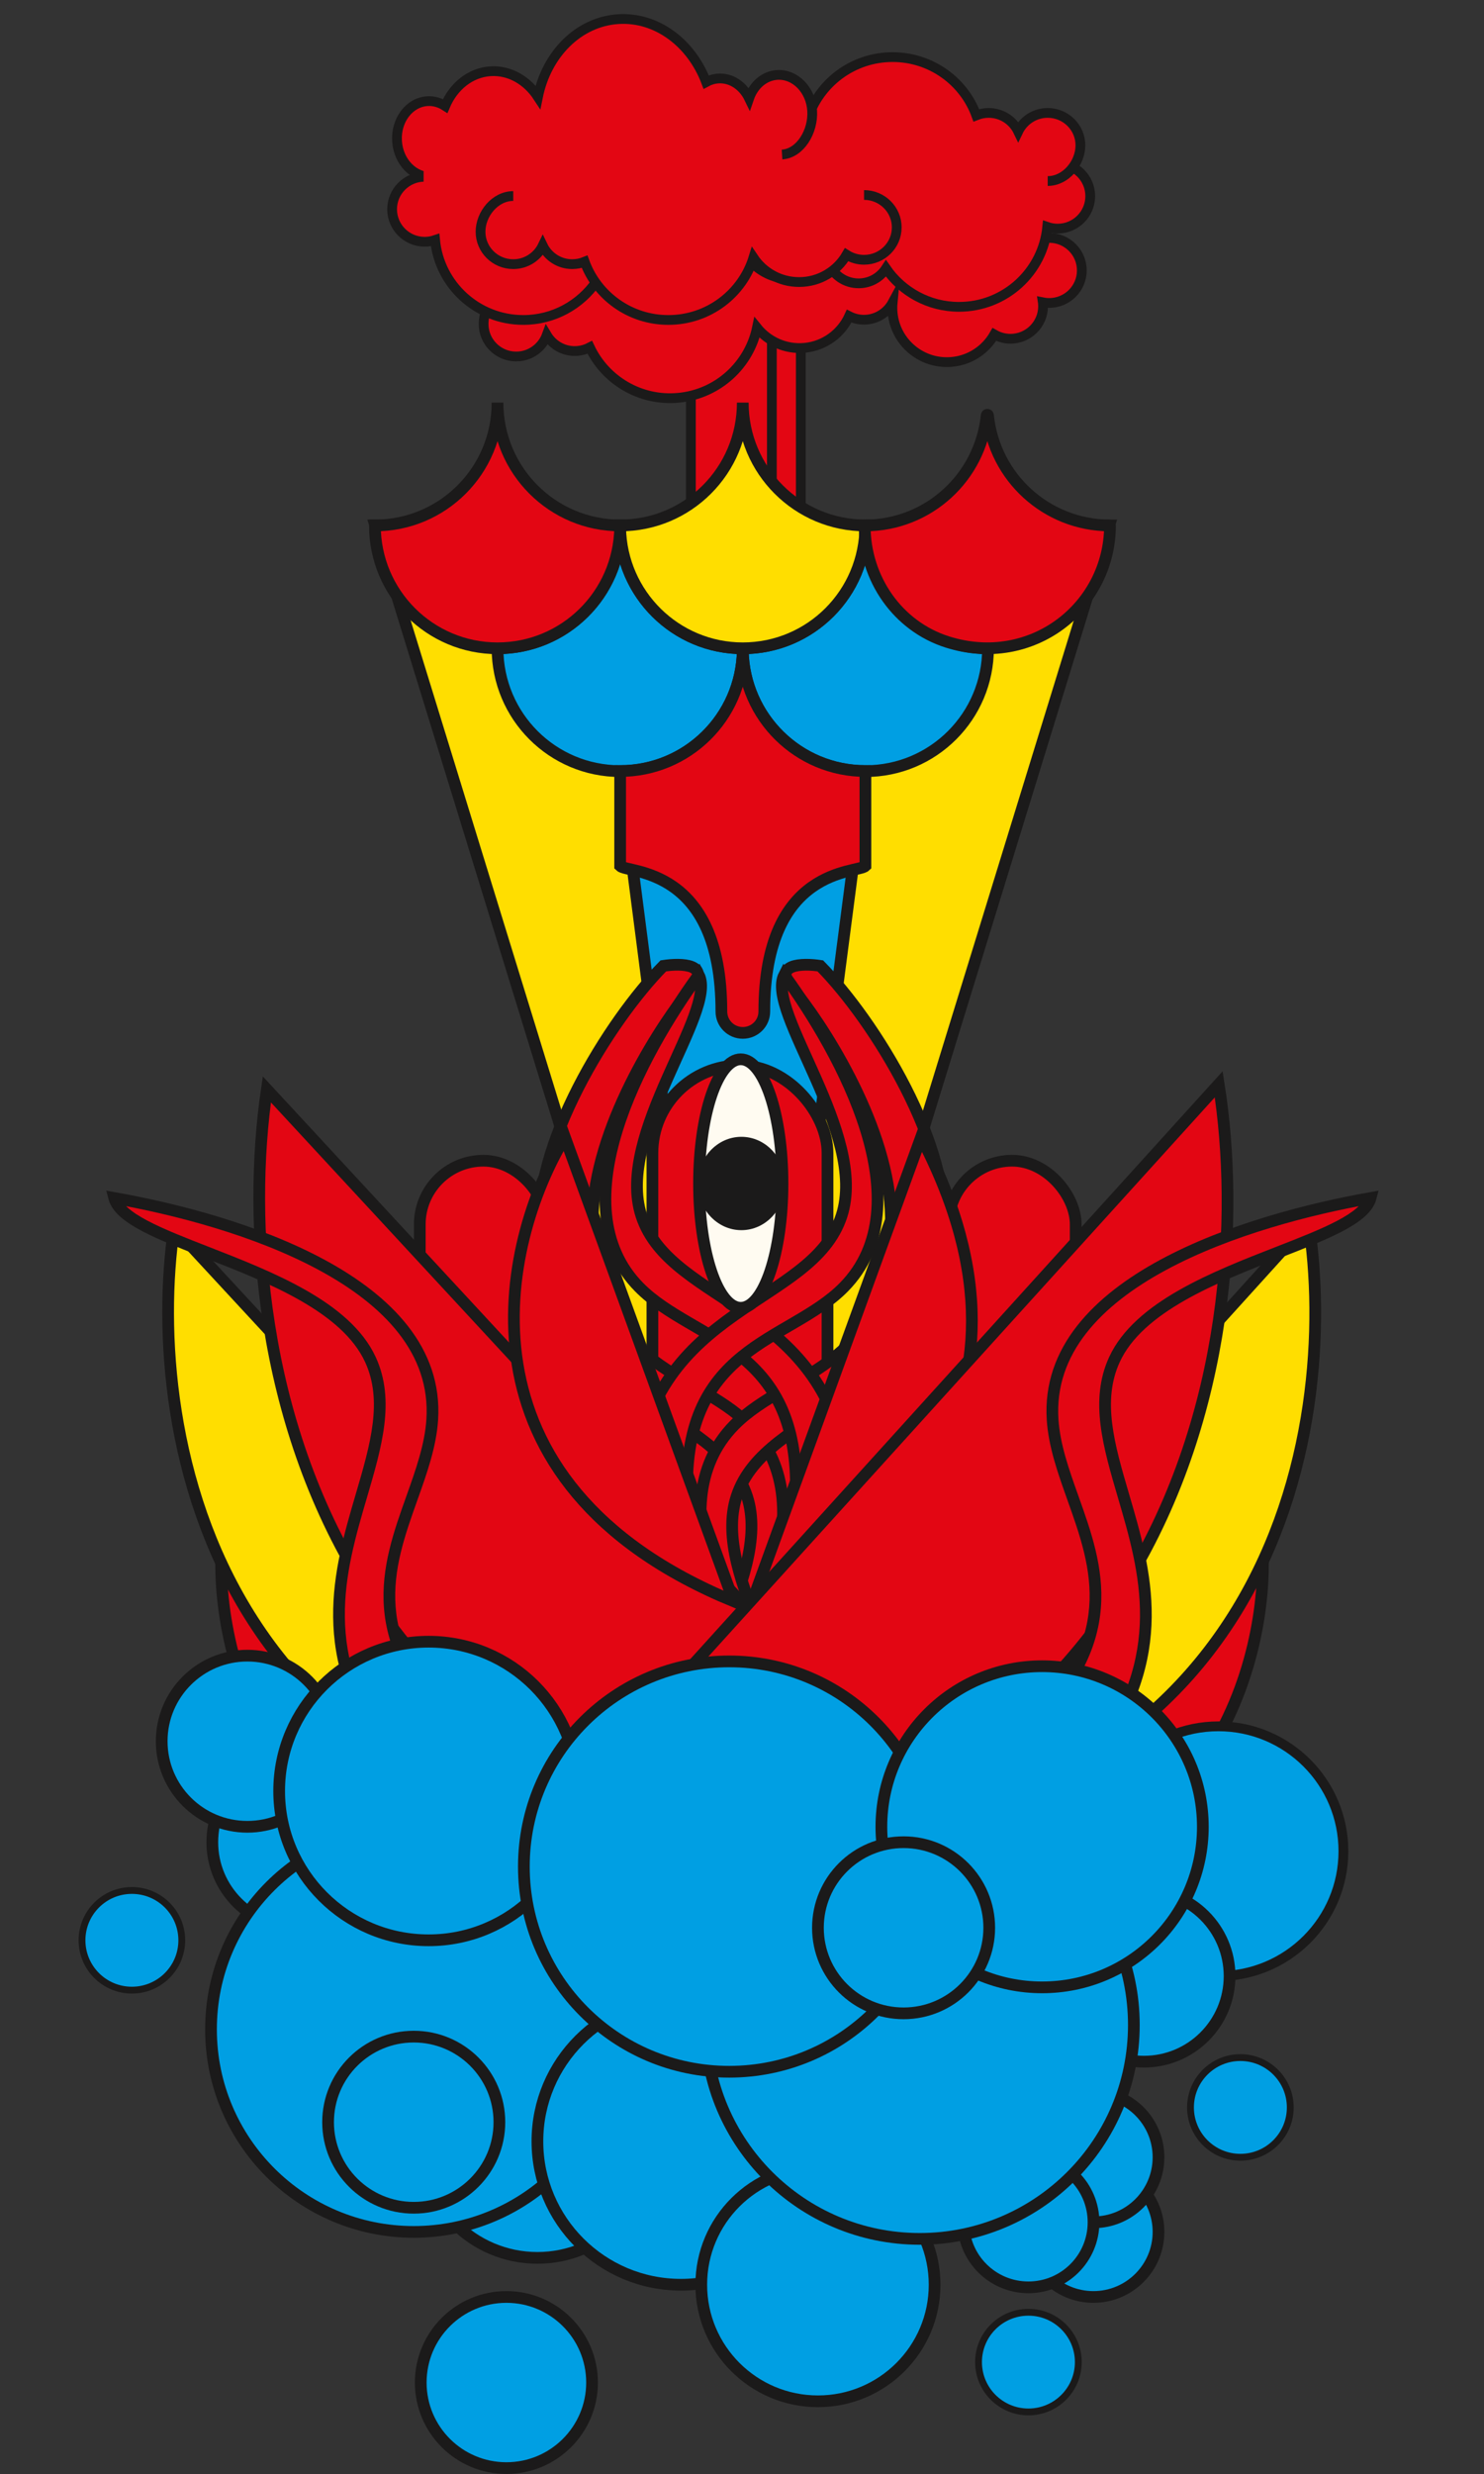 <svg width="380" height="633" viewBox="0 0 380 633" fill="none" xmlns="http://www.w3.org/2000/svg">
<rect x="0" y="0" width="380" height="633" fill="#333333" stroke="none"/>
<rect x="205.056" y="264.305" width="28.14" height="215.31" transform="rotate(180 205.056 264.305)" fill="#E30613" stroke="#1B1A1A" stroke-width="2.5"/>
<path d="M197.648 219.261L197.648 148.989" stroke="#1B1A1A" stroke-width="2.5"/>
<path d="M197.648 141.664L197.648 71.391" stroke="#1B1A1A" stroke-width="2.5"/>
<path d="M182.993 252.899L182.993 182.627" stroke="#1B1A1A" stroke-width="2.5"/>
<path d="M131.329 73.747C126.741 74.174 123.444 79.081 123.869 83.656C124.294 88.231 128.361 91.595 132.949 91.169C136.265 90.86 138.935 88.655 140.007 85.735C141.598 88.411 144.634 90.082 147.945 89.774C149.059 89.671 150.097 89.351 151.033 88.865C154.99 97.253 163.906 102.682 173.696 101.771C183.874 100.825 191.859 93.318 193.839 83.832C196.672 87.355 201.17 89.439 206.023 88.988C211.186 88.507 215.427 85.276 217.438 80.883C218.798 81.576 220.362 81.911 221.996 81.759C224.885 81.491 227.296 79.781 228.574 77.409C228.494 78.262 228.485 79.139 228.567 80.024C229.279 87.675 236.078 93.301 243.751 92.587C248.48 92.148 252.439 89.402 254.613 85.568C256.05 86.387 257.745 86.796 259.52 86.631C264.108 86.205 267.484 82.148 267.059 77.573C267.052 77.497 267.036 77.421 267.025 77.345C267.801 77.5 268.615 77.549 269.443 77.472C274.031 77.045 277.407 72.988 276.982 68.414C276.556 63.839 272.49 60.475 267.902 60.901" fill="#E30613"/>
<path d="M131.329 73.747C126.741 74.174 123.444 79.081 123.869 83.656C124.294 88.231 128.361 91.595 132.949 91.169C136.265 90.86 138.935 88.655 140.007 85.735C141.598 88.411 144.634 90.082 147.945 89.774C149.059 89.671 150.097 89.351 151.033 88.865C154.99 97.253 163.906 102.682 173.696 101.771C183.874 100.825 191.859 93.318 193.839 83.832C196.672 87.355 201.17 89.439 206.023 88.988C211.186 88.507 215.427 85.276 217.438 80.883C218.798 81.576 220.362 81.911 221.996 81.759C224.885 81.491 227.296 79.781 228.574 77.409C228.494 78.262 228.485 79.139 228.567 80.024C229.279 87.675 236.078 93.301 243.751 92.587C248.48 92.148 252.439 89.402 254.613 85.568C256.05 86.387 257.745 86.796 259.52 86.631C264.108 86.205 267.484 82.148 267.059 77.573C267.052 77.497 267.036 77.421 267.025 77.345C267.801 77.5 268.615 77.549 269.443 77.472C274.031 77.045 277.407 72.988 276.982 68.414C276.556 63.839 272.49 60.475 267.902 60.901" stroke="#1B1A1A" stroke-width="2.5" stroke-miterlimit="10"/>
<path d="M108.742 45.221C104.139 45.221 100.405 48.944 100.405 53.535C100.405 58.124 104.139 61.848 108.742 61.848C109.676 61.848 110.571 61.69 111.41 61.404C112.511 72.881 122.201 81.856 133.998 81.856C141.762 81.856 148.609 77.966 152.703 72.04C154.188 74.328 156.766 75.848 159.704 75.848C163.134 75.848 166.076 73.782 167.356 70.831C169.865 73.252 173.282 74.747 177.051 74.747C184.75 74.747 190.993 68.521 190.993 60.844C190.993 53.167 184.75 46.942 177.051 46.942" fill="#E30613"/>
<path d="M108.742 45.221C104.139 45.221 100.405 48.944 100.405 53.535C100.405 58.124 104.139 61.848 108.742 61.848C109.676 61.848 110.571 61.69 111.41 61.404C112.511 72.881 122.201 81.856 133.998 81.856C141.762 81.856 148.609 77.966 152.703 72.04C154.188 74.328 156.766 75.848 159.704 75.848C163.134 75.848 166.076 73.782 167.356 70.831C169.865 73.252 173.282 74.747 177.051 74.747C184.75 74.747 190.993 68.521 190.993 60.844C190.993 53.167 184.75 46.942 177.051 46.942" stroke="#1B1A1A" stroke-width="2.5" stroke-miterlimit="10"/>
<path d="M270.833 41.862C275.437 41.862 279.171 45.585 279.171 50.175C279.171 54.765 275.437 58.489 270.833 58.489C269.9 58.489 269.005 58.331 268.166 58.045C267.065 69.522 257.375 78.497 245.577 78.497C237.814 78.497 230.967 74.607 226.873 68.681C225.387 70.969 222.81 72.489 219.872 72.489C216.442 72.489 213.5 70.423 212.22 67.472C209.711 69.893 206.294 71.388 202.525 71.388C194.826 71.388 188.583 65.162 188.583 57.485C188.583 49.808 194.826 43.583 202.525 43.583" fill="#E30613"/>
<path d="M270.833 41.862C275.437 41.862 279.171 45.585 279.171 50.175C279.171 54.765 275.437 58.489 270.833 58.489C269.9 58.489 269.005 58.331 268.166 58.045C267.065 69.522 257.375 78.497 245.577 78.497C237.814 78.497 230.967 74.607 226.873 68.681C225.387 70.969 222.81 72.489 219.872 72.489C216.442 72.489 213.5 70.423 212.22 67.472C209.711 69.893 206.294 71.388 202.525 71.388C194.826 71.388 188.583 65.162 188.583 57.485C188.583 49.808 194.826 43.583 202.525 43.583" stroke="#1B1A1A" stroke-width="2.5" stroke-miterlimit="10"/>
<path d="M131.423 50.152C126.8 50.152 123.05 54.716 123.05 59.292C123.05 63.869 126.8 67.581 131.423 67.581C134.764 67.581 137.637 65.64 138.978 62.843C140.32 65.644 143.197 67.581 146.534 67.581C147.656 67.581 148.723 67.36 149.703 66.964C152.873 75.649 161.275 81.856 171.14 81.856C181.396 81.856 190.07 75.147 192.93 65.921C195.437 69.676 199.733 72.158 204.622 72.158C209.826 72.158 214.362 69.344 216.779 65.172C218.073 65.985 219.604 66.462 221.251 66.462C225.874 66.462 229.624 62.749 229.624 58.173C229.624 53.596 225.874 49.884 221.251 49.884" fill="#E30613"/>
<path d="M131.423 50.152C126.8 50.152 123.05 54.716 123.05 59.292C123.05 63.869 126.8 67.581 131.423 67.581C134.764 67.581 137.637 65.64 138.978 62.843C140.32 65.644 143.197 67.581 146.534 67.581C147.656 67.581 148.723 67.36 149.703 66.964C152.873 75.649 161.275 81.856 171.14 81.856C181.396 81.856 190.07 75.147 192.93 65.921C195.437 69.676 199.733 72.158 204.622 72.158C209.826 72.158 214.362 69.344 216.779 65.172C218.073 65.985 219.604 66.462 221.251 66.462C225.874 66.462 229.624 62.749 229.624 58.173C229.624 53.596 225.874 49.884 221.251 49.884" stroke="#1B1A1A" stroke-width="2.5" stroke-miterlimit="10"/>
<path d="M268.279 46.317C272.902 46.317 276.652 41.753 276.652 37.176C276.652 32.6 272.902 28.887 268.279 28.887C264.938 28.887 262.065 30.829 260.724 33.626C259.382 30.825 256.505 28.887 253.168 28.887C252.046 28.887 250.979 29.109 249.999 29.505C246.829 20.82 238.427 14.613 228.562 14.613C218.306 14.613 209.632 21.322 206.772 30.548C204.265 26.793 199.969 24.311 195.08 24.311C189.876 24.311 185.34 27.125 182.923 31.297C181.628 30.484 180.098 30.007 178.451 30.007C173.828 30.007 170.078 33.719 170.078 38.296C170.078 42.873 173.828 46.585 178.451 46.585" fill="#E30613"/>
<path d="M268.279 46.317C272.902 46.317 276.652 41.753 276.652 37.176C276.652 32.6 272.902 28.887 268.279 28.887C264.938 28.887 262.065 30.829 260.724 33.626C259.382 30.825 256.505 28.887 253.168 28.887C252.046 28.887 250.979 29.109 249.999 29.505C246.829 20.82 238.427 14.613 228.562 14.613C218.306 14.613 209.632 21.322 206.772 30.548C204.265 26.793 199.969 24.311 195.08 24.311C189.876 24.311 185.34 27.125 182.923 31.297C181.628 30.484 180.098 30.007 178.451 30.007C173.828 30.007 170.078 33.719 170.078 38.296C170.078 42.873 173.828 46.585 178.451 46.585" stroke="#1B1A1A" stroke-width="2.5" stroke-miterlimit="10"/>
<path d="M200.253 39.53C204.868 39.252 208.29 33.697 207.968 28.352C207.646 23.007 203.642 18.897 199.027 19.174C195.692 19.375 192.961 21.815 191.819 25.162C190.283 21.971 187.275 19.882 183.944 20.083C182.823 20.15 181.774 20.473 180.823 20.994C177.049 11.041 168.225 4.297 158.378 4.89C148.141 5.507 139.954 13.864 137.749 24.81C134.982 20.575 130.519 17.935 125.639 18.229C120.445 18.541 116.114 22.101 113.995 27.119C112.646 26.247 111.084 25.782 109.44 25.881C104.826 26.159 101.344 30.72 101.665 36.065C101.987 41.409 105.991 45.52 110.606 45.242" fill="#E30613"/>
<path d="M200.253 39.53C204.868 39.252 208.29 33.697 207.968 28.352C207.646 23.007 203.642 18.897 199.027 19.174C195.692 19.375 192.961 21.815 191.819 25.162C190.283 21.971 187.275 19.882 183.944 20.083C182.823 20.15 181.774 20.473 180.823 20.994C177.049 11.041 168.225 4.297 158.378 4.89C148.141 5.507 139.954 13.864 137.749 24.81C134.982 20.575 130.519 17.935 125.639 18.229C120.445 18.541 116.114 22.101 113.995 27.119C112.646 26.247 111.084 25.782 109.44 25.881C104.826 26.159 101.344 30.72 101.665 36.065C101.987 41.409 105.991 45.52 110.606 45.242" stroke="#1B1A1A" stroke-width="2.5" stroke-miterlimit="10"/>
<rect x="199.171" y="48.013" width="90.697" height="14.276" transform="rotate(180 199.171 48.013)" fill="#E30613"/>
<ellipse cx="184.895" cy="50.113" rx="13.437" ry="7.978" transform="rotate(180 184.895 50.113)" fill="#E30613"/>
<path d="M190.063 439.372L284.022 134.427L96.103 134.427L190.063 439.372Z" fill="#FFDE00" stroke="#1B1A1A" stroke-width="3" stroke-miterlimit="10"/>
<path d="M190.062 439.372L221.598 197.28L158.799 197.28L190.062 439.372Z" fill="#009FE3" stroke="#1B1A1A" stroke-width="3" stroke-miterlimit="10"/>
<path d="M221.598 197.28C238.959 197.28 252.998 183.229 252.998 165.853C235.672 165.853 221.598 151.802 221.598 134.427C221.598 151.802 207.559 165.853 190.198 165.853C190.198 166.059 190.198 166.23 190.198 166.436C190.506 183.537 204.477 197.28 221.598 197.28Z" fill="#009FE3" stroke="#1B1A1A" stroke-width="3" stroke-miterlimit="10"/>
<path d="M158.799 197.28C175.954 197.28 189.891 183.537 190.199 166.436C190.199 166.23 190.199 166.059 190.199 165.853C172.873 165.853 158.799 151.802 158.799 134.427C158.799 151.802 144.76 165.853 127.399 165.853C127.399 183.229 141.473 197.28 158.799 197.28Z" fill="#009FE3" stroke="#1B1A1A" stroke-width="3" stroke-miterlimit="10"/>
<path d="M190.199 165.854C207.559 165.854 221.598 151.802 221.598 134.427C204.272 134.427 190.199 120.376 190.199 103C190.199 120.376 176.159 134.427 158.799 134.427C158.799 134.632 158.799 134.804 158.799 135.009C159.107 152.111 173.078 165.854 190.199 165.854Z" fill="#FFDE00" stroke="#1B1A1A" stroke-width="3" stroke-miterlimit="10"/>
<path d="M242.589 164.242C264.23 171.062 284.09 155.229 284.227 134.632C284.227 134.529 284.125 134.427 284.022 134.427C267.894 134.324 254.608 122.055 252.999 106.29C252.965 106.05 252.691 106.05 252.656 106.29C251.013 122.055 237.795 134.358 221.599 134.427C221.496 134.427 221.428 134.495 221.428 134.598C221.428 147.998 229.817 160.198 242.589 164.242Z" fill="#E30613" stroke="#1B1A1A" stroke-width="3" stroke-miterlimit="10"/>
<path d="M127.4 165.854C144.555 165.854 158.491 152.111 158.8 135.009C158.8 134.804 158.8 134.632 158.8 134.427C141.473 134.427 127.4 120.376 127.4 103C127.4 120.376 113.361 134.427 96 134.427C96 151.802 110.073 165.854 127.4 165.854Z" fill="#E30613" stroke="#1B1A1A" stroke-width="3" stroke-miterlimit="10"/>
<path d="M158.799 197.246C175.954 197.246 189.89 183.503 190.199 166.402C190.507 183.503 204.478 197.246 221.598 197.246L221.598 221.544C219.681 223.463 195.712 221.544 195.712 258.763C195.712 261.813 193.246 264.246 190.199 264.246C187.185 264.246 184.72 261.813 184.72 258.763C184.72 221.544 160.716 223.463 158.799 221.544L158.799 197.246Z" fill="#E30613" stroke="#1B1A1A" stroke-width="3" stroke-miterlimit="10"/>
<rect x="167.061" y="272.577" width="44.837" height="173.003" rx="22.418" fill="#E30613" stroke="#1B1A1A" stroke-width="3"/>
<rect x="242.878" y="296.947" width="32.571" height="127.874" rx="16.285" fill="#E30613" stroke="#1B1A1A" stroke-width="3"/>
<rect x="107.491" y="296.947" width="32.571" height="127.874" rx="16.285" fill="#E30613" stroke="#1B1A1A" stroke-width="3"/>
<path d="M138.33 315.861C135.949 293.413 156.026 261.128 169.854 247.101C174.458 246.383 182.308 246.553 176.881 252.98C170.097 261.013 153.101 286.637 151.852 309.446C149.64 349.855 177.738 350.226 191.873 364.573C212.677 385.689 191.207 424.347 176.608 444.462C171.753 435.041 198.105 403.697 191.298 382.851C183.729 359.672 143.044 360.312 138.33 315.861Z" fill="#E30613" stroke="#1B1A1A" stroke-width="3"/>
<path d="M241.578 315.861C243.958 293.413 223.881 261.128 210.053 247.101C205.45 246.383 197.6 246.553 203.026 252.98C209.81 261.013 226.807 286.637 228.055 309.446C230.267 349.855 202.17 350.226 188.034 364.573C167.23 385.689 188.7 424.347 203.3 444.462C208.154 435.041 181.802 403.697 188.609 382.851C196.178 359.672 236.864 360.312 241.578 315.861Z" fill="#E30613" stroke="#1B1A1A" stroke-width="3"/>
<path d="M217.208 378.017C219.589 400.465 199.511 432.75 185.683 446.777C181.08 447.496 173.23 447.325 178.657 440.899C185.44 432.866 202.437 407.242 203.685 384.432C205.897 344.024 177.8 343.653 163.665 329.305C142.86 308.19 164.33 269.532 178.93 249.417C183.785 258.838 157.432 290.181 164.24 311.028C171.809 334.207 212.494 333.567 217.208 378.017Z" fill="#E30613" stroke="#1B1A1A" stroke-width="3"/>
<path d="M162.532 378.017C160.151 400.465 180.228 432.75 194.056 446.777C198.66 447.496 206.51 447.325 201.083 440.899C194.299 432.866 177.303 407.242 176.054 384.432C173.843 344.024 201.94 343.653 216.075 329.305C236.879 308.19 215.409 269.532 200.81 249.417C195.955 258.838 222.308 290.181 215.5 311.028C207.931 334.207 167.246 333.567 162.532 378.017Z" fill="#E30613" stroke="#1B1A1A" stroke-width="3"/>
<path d="M56.633 401.049C56.919 432.521 77.15 492.247 155.791 479.373L56.633 401.049Z" fill="#E30613" stroke="#1B1A1A" stroke-width="3"/>
<path d="M44.575 314.032C36.778 367.032 55.092 472.79 190.724 471.824L44.575 314.032Z" fill="#FFDE00" stroke="#1B1A1A" stroke-width="3"/>
<path d="M68.329 278.704C58.361 346.465 81.776 481.677 255.182 480.443L68.329 278.704Z" fill="#E30613" stroke="#1B1A1A" stroke-width="3"/>
<path d="M323.387 401.049C323.101 432.521 302.87 492.247 224.229 479.373L323.387 401.049Z" fill="#E30613" stroke="#1B1A1A" stroke-width="3"/>
<path d="M335.024 312.473C343.389 365.386 326.21 471.335 190.576 471.824L335.024 312.473Z" fill="#FFDE00" stroke="#1B1A1A" stroke-width="3"/>
<path d="M192.639 409.675C222.429 399.519 272.778 361.553 235.857 290.934L192.639 409.675Z" fill="#E30613" stroke="#1B1A1A" stroke-width="3"/>
<path d="M144.648 290.935C128.355 317.863 114.19 379.311 187.866 409.675L144.648 290.935Z" fill="#E30613" stroke="#1B1A1A" stroke-width="3"/>
<path d="M312.073 277.396C322.768 345.045 300.805 480.501 127.396 481.127L312.073 277.396Z" fill="#E30613" stroke="#1B1A1A" stroke-width="3"/>
<path fill-rule="evenodd" clip-rule="evenodd" d="M187.739 483.141C162.749 482.347 116.504 470.86 100.026 449.443C80.41 423.946 86.887 401.893 92.542 382.639C96.294 369.867 99.683 358.327 94.853 347.832C88.626 334.302 69.135 326.705 52.98 320.408C40.875 315.69 30.643 311.702 29.265 306.494C60.084 311.933 112.992 327.799 110.681 363.205C110.246 369.869 107.887 376.484 105.466 383.272C99.147 400.986 92.41 419.878 118.361 443.889C138.623 462.638 176.345 470.881 189.567 472.27C189.752 472.289 189.932 472.311 190.106 472.333C203.489 470.89 241.682 462.556 261.856 443.89C287.807 419.878 281.069 400.987 274.751 383.273C272.33 376.485 269.97 369.87 269.535 363.205C267.225 327.8 320.133 311.934 350.951 306.495C349.574 311.702 339.341 315.691 327.237 320.409C311.081 326.706 291.59 334.303 285.364 347.833C280.534 358.328 283.923 369.868 287.674 382.64C293.329 401.893 299.807 423.947 280.191 449.443C263.713 470.861 213.116 482.388 188.126 483.183C188.051 483.136 187.976 483.087 187.901 483.038C187.847 483.073 187.793 483.107 187.739 483.141Z" fill="#E30613"/>
<path d="M100.026 449.443L101.215 448.528L101.215 448.528L100.026 449.443ZM187.739 483.141L187.691 484.641L188.15 484.655L188.539 484.41L187.739 483.141ZM92.542 382.639L93.981 383.062L93.981 383.062L92.542 382.639ZM94.853 347.832L96.216 347.205L96.216 347.205L94.853 347.832ZM52.98 320.408L52.435 321.806L52.435 321.806L52.98 320.408ZM29.265 306.494L29.526 305.017L27.215 304.609L27.815 306.878L29.265 306.494ZM110.681 363.205L112.178 363.302L110.681 363.205ZM105.466 383.272L104.053 382.768L104.053 382.768L105.466 383.272ZM118.361 443.889L117.342 444.99L117.342 444.99L118.361 443.889ZM189.567 472.27L189.41 473.762L189.41 473.762L189.567 472.27ZM190.106 472.333L189.912 473.821L190.089 473.844L190.267 473.825L190.106 472.333ZM261.856 443.89L260.837 442.789L260.837 442.789L261.856 443.89ZM274.751 383.273L276.164 382.769L276.164 382.769L274.751 383.273ZM269.535 363.205L268.039 363.303L268.039 363.303L269.535 363.205ZM350.951 306.495L352.402 306.879L353.002 304.61L350.691 305.018L350.951 306.495ZM327.237 320.409L326.692 319.011L326.692 319.011L327.237 320.409ZM285.364 347.833L284.001 347.206L284.001 347.206L285.364 347.833ZM287.674 382.64L286.235 383.062L286.235 383.062L287.674 382.64ZM280.191 449.443L281.379 450.358L281.379 450.358L280.191 449.443ZM188.126 483.183L187.327 484.452L187.715 484.697L188.174 484.682L188.126 483.183ZM187.901 483.038L188.723 481.784L187.912 481.252L187.094 481.774L187.901 483.038ZM98.837 450.357C107.357 461.432 123.397 469.775 140.211 475.447C157.081 481.137 175.035 484.238 187.691 484.641L187.787 481.642C175.453 481.25 157.789 478.21 141.17 472.604C124.495 466.98 109.173 458.871 101.215 448.528L98.837 450.357ZM91.103 382.216C88.284 391.814 85.179 402.351 85.308 413.717C85.437 425.149 88.831 437.352 98.837 450.357L101.215 448.528C91.605 436.038 88.429 424.465 88.307 413.683C88.184 402.834 91.145 392.718 93.981 383.062L91.103 382.216ZM93.49 348.459C95.753 353.375 96.118 358.581 95.427 364.198C94.732 369.847 92.987 375.802 91.103 382.216L93.981 383.062C95.849 376.704 97.674 370.503 98.404 364.565C99.138 358.595 98.783 352.784 96.216 347.205L93.49 348.459ZM52.435 321.806C60.534 324.962 69.339 328.397 76.896 332.71C84.473 337.035 90.573 342.121 93.49 348.459L96.216 347.205C92.906 340.013 86.147 334.536 78.383 330.105C70.6 325.663 61.581 322.151 53.525 319.01L52.435 321.806ZM27.815 306.878C28.265 308.578 29.398 310.044 30.859 311.328C32.327 312.618 34.229 313.816 36.4 314.961C40.736 317.248 46.411 319.457 52.435 321.806L53.525 319.01C47.445 316.641 41.951 314.497 37.8 312.308C35.728 311.215 34.057 310.145 32.84 309.075C31.617 308 30.954 307.014 30.715 306.11L27.815 306.878ZM112.178 363.302C113.393 344.688 100.047 331.444 83.11 322.292C66.114 313.109 45.002 307.748 29.526 305.017L29.004 307.971C44.347 310.679 65.098 315.97 81.684 324.932C98.328 333.925 110.28 346.316 109.184 363.107L112.178 363.302ZM106.878 383.776C109.284 377.031 111.727 370.213 112.178 363.302L109.184 363.107C108.765 369.524 106.489 375.937 104.053 382.768L106.878 383.776ZM119.379 442.789C106.61 430.973 102.042 420.578 101.308 411.103C100.567 401.534 103.702 392.681 106.878 383.776L104.053 382.768C100.911 391.577 97.519 401.027 98.317 411.335C99.122 421.737 104.16 432.794 117.342 444.99L119.379 442.789ZM189.723 470.778C183.227 470.096 170.599 467.713 157.082 463.168C143.545 458.616 129.282 451.951 119.379 442.789L117.342 444.99C127.701 454.576 142.431 461.407 156.126 466.011C169.841 470.623 182.684 473.055 189.41 473.762L189.723 470.778ZM190.3 470.846C190.113 470.821 189.921 470.799 189.723 470.778L189.41 473.762C189.583 473.78 189.751 473.8 189.912 473.821L190.3 470.846ZM190.267 473.825C197.07 473.091 210.07 470.623 223.91 465.993C237.729 461.37 252.557 454.538 262.875 444.991L260.837 442.789C250.981 451.909 236.626 458.576 222.959 463.148C209.314 467.712 196.525 470.132 189.945 470.842L190.267 473.825ZM262.875 444.991C276.056 432.795 281.094 421.738 281.9 411.336C282.698 401.028 279.306 391.578 276.164 382.769L273.338 383.777C276.514 392.682 279.65 401.535 278.909 411.104C278.175 420.579 273.607 430.974 260.837 442.789L262.875 444.991ZM276.164 382.769C273.727 375.938 271.451 369.525 271.032 363.108L268.039 363.303C268.49 370.214 270.932 377.032 273.338 383.777L276.164 382.769ZM271.032 363.108C269.936 346.317 281.889 333.925 298.533 324.932C315.118 315.971 335.869 310.68 351.212 307.972L350.691 305.018C335.215 307.749 314.102 313.11 297.107 322.293C280.17 331.444 266.824 344.688 268.039 363.303L271.032 363.108ZM349.501 306.111C349.262 307.015 348.6 308.001 347.377 309.076C346.16 310.145 344.489 311.216 342.417 312.308C338.266 314.498 332.772 316.641 326.692 319.011L327.781 321.806C333.806 319.458 339.481 317.248 343.816 314.962C345.988 313.817 347.89 312.619 349.357 311.329C350.819 310.044 351.952 308.578 352.402 306.879L349.501 306.111ZM326.692 319.011C318.635 322.151 309.617 325.663 301.833 330.106C294.07 334.536 287.311 340.014 284.001 347.206L286.726 348.46C289.643 342.121 295.743 337.035 303.32 332.711C310.878 328.398 319.682 324.963 327.781 321.806L326.692 319.011ZM284.001 347.206C281.433 352.785 281.078 358.596 281.812 364.565C282.543 370.504 284.368 376.705 286.235 383.062L289.114 382.217C287.229 375.802 285.484 369.848 284.79 364.199C284.099 358.582 284.464 353.376 286.726 348.46L284.001 347.206ZM286.235 383.062C289.071 392.718 292.032 402.835 291.909 413.684C291.787 424.466 288.612 436.038 279.002 448.529L281.379 450.358C291.386 437.352 294.78 425.15 294.909 413.718C295.038 402.352 291.932 391.815 289.114 382.217L286.235 383.062ZM279.002 448.529C271.063 458.847 254.689 466.971 236.897 472.617C219.18 478.239 200.42 481.291 188.078 481.684L188.174 484.682C200.822 484.28 219.856 481.172 237.804 475.477C255.677 469.805 272.84 461.457 281.379 450.358L279.002 448.529ZM188.926 481.914C188.858 481.871 188.791 481.828 188.723 481.784L187.079 484.293C187.161 484.347 187.244 484.4 187.327 484.452L188.926 481.914ZM188.539 484.41C188.595 484.375 188.652 484.339 188.708 484.303L187.094 481.774C187.042 481.807 186.99 481.84 186.939 481.872L188.539 484.41Z" fill="#1B1A1A"/>
<path d="M76.297 493.183C88.41 493.183 98.23 483.382 98.23 471.292C98.23 459.202 88.41 449.4 76.297 449.4C64.184 449.4 54.365 459.202 54.365 471.292C54.365 483.382 64.184 493.183 76.297 493.183Z" fill="#009FE3" stroke="#1B1A1A" stroke-width="3" stroke-miterlimit="10"/>
<path d="M63.336 467.352C75.449 467.352 85.268 457.551 85.268 445.461C85.268 433.37 75.449 423.569 63.336 423.569C51.223 423.569 41.404 433.37 41.404 445.461C41.404 457.551 51.223 467.352 63.336 467.352Z" fill="#009FE3" stroke="#1B1A1A" stroke-width="3" stroke-miterlimit="10"/>
<path d="M137.613 577.64C154.112 577.64 167.488 564.289 167.488 547.82C167.488 531.352 154.112 518.001 137.613 518.001C121.113 518.001 107.738 531.352 107.738 547.82C107.738 564.289 121.113 577.64 137.613 577.64Z" fill="#009FE3" stroke="#1B1A1A" stroke-width="3" stroke-miterlimit="10"/>
<path d="M105.944 570.994C134.617 570.994 157.86 547.794 157.86 519.175C157.86 490.556 134.617 467.355 105.944 467.355C77.272 467.355 54.028 490.556 54.028 519.175C54.028 547.794 77.272 570.994 105.944 570.994Z" fill="#009FE3" stroke="#1B1A1A" stroke-width="3" stroke-miterlimit="10"/>
<path d="M174.367 584.511C194.668 584.511 211.125 568.085 211.125 547.822C211.125 527.559 194.668 511.133 174.367 511.133C154.067 511.133 137.61 527.559 137.61 547.822C137.61 568.085 154.067 584.511 174.367 584.511Z" fill="#009FE3" stroke="#1B1A1A" stroke-width="3" stroke-miterlimit="10"/>
<path d="M109.749 496.389C130.882 496.389 148.014 479.288 148.014 458.194C148.014 437.1 130.882 420 109.749 420C88.615 420 71.483 437.1 71.483 458.194C71.483 479.288 88.615 496.389 109.749 496.389Z" fill="#009FE3" stroke="#1B1A1A" stroke-width="3" stroke-miterlimit="10"/>
<path d="M311.99 505.55C329.669 505.55 344 491.245 344 473.599C344 455.954 329.669 441.649 311.99 441.649C294.311 441.649 279.98 455.954 279.98 473.599C279.98 491.245 294.311 505.55 311.99 505.55Z" fill="#009FE3" stroke="#1B1A1A" stroke-width="2.51" stroke-miterlimit="10"/>
<path d="M209.444 614.327C225.943 614.327 239.319 600.976 239.319 584.508C239.319 568.039 225.943 554.688 209.444 554.688C192.944 554.688 179.569 568.039 179.569 584.508C179.569 600.976 192.944 614.327 209.444 614.327Z" fill="#009FE3" stroke="#1B1A1A" stroke-width="3" stroke-miterlimit="10"/>
<path d="M129.67 631.419C141.783 631.419 151.603 621.618 151.603 609.528C151.603 597.438 141.783 587.636 129.67 587.636C117.557 587.636 107.738 597.438 107.738 609.528C107.738 621.618 117.557 631.419 129.67 631.419Z" fill="#009FE3" stroke="#1B1A1A" stroke-width="3" stroke-miterlimit="10"/>
<path d="M317.618 551.896C324.673 551.896 330.391 546.188 330.391 539.147C330.391 532.105 324.673 526.397 317.618 526.397C310.563 526.397 304.845 532.105 304.845 539.147C304.845 546.188 310.563 551.896 317.618 551.896Z" fill="#009FE3" stroke="#1B1A1A" stroke-width="1.747" stroke-miterlimit="10"/>
<path d="M263.342 617.05C270.396 617.05 276.115 611.342 276.115 604.3C276.115 597.259 270.396 591.551 263.342 591.551C256.287 591.551 250.568 597.259 250.568 604.3C250.568 611.342 256.287 617.05 263.342 617.05Z" fill="#009FE3" stroke="#1B1A1A" stroke-width="1.747" stroke-miterlimit="10"/>
<path d="M33.773 509.141C40.828 509.141 46.547 503.433 46.547 496.392C46.547 489.35 40.828 483.642 33.773 483.642C26.719 483.642 21 489.35 21 496.392C21 503.433 26.719 509.141 33.773 509.141Z" fill="#009FE3" stroke="#1B1A1A" stroke-width="1.747" stroke-miterlimit="10"/>
<path d="M292.919 527.442C305.032 527.442 314.851 517.641 314.851 505.551C314.851 493.461 305.032 483.659 292.919 483.659C280.806 483.659 270.986 493.461 270.986 505.551C270.986 517.641 280.806 527.442 292.919 527.442Z" fill="#009FE3" stroke="#1B1A1A" stroke-width="3" stroke-miterlimit="10"/>
<path d="M279.979 587.638C289.187 587.638 296.651 580.187 296.651 570.996C296.651 561.805 289.187 554.354 279.979 554.354C270.771 554.354 263.306 561.805 263.306 570.996C263.306 580.187 270.771 587.638 279.979 587.638Z" fill="#009FE3" stroke="#1B1A1A" stroke-width="3" stroke-miterlimit="10"/>
<path d="M279.979 568.54C289.187 568.54 296.651 561.089 296.651 551.898C296.651 542.707 289.187 535.257 279.979 535.257C270.771 535.257 263.306 542.707 263.306 551.898C263.306 561.089 270.771 568.54 279.979 568.54Z" fill="#009FE3" stroke="#1B1A1A" stroke-width="3" stroke-miterlimit="10"/>
<path d="M263.341 585.177C272.549 585.177 280.014 577.727 280.014 568.536C280.014 559.345 272.549 551.895 263.341 551.895C254.133 551.895 246.668 559.345 246.668 568.536C246.668 577.727 254.133 585.177 263.341 585.177Z" fill="#009FE3" stroke="#1B1A1A" stroke-width="3" stroke-miterlimit="10"/>
<path d="M235.513 572.779C265.793 572.779 290.34 548.279 290.34 518.055C290.34 487.832 265.793 463.332 235.513 463.332C205.234 463.332 180.687 487.832 180.687 518.055C180.687 548.279 205.234 572.779 235.513 572.779Z" fill="#009FE3" stroke="#1B1A1A" stroke-width="3" stroke-miterlimit="10"/>
<path d="M186.73 530.021C215.774 530.021 239.319 506.52 239.319 477.53C239.319 448.541 215.774 425.04 186.73 425.04C157.687 425.04 134.142 448.541 134.142 477.53C134.142 506.52 157.687 530.021 186.73 530.021Z" fill="#009FE3" stroke="#1B1A1A" stroke-width="3" stroke-miterlimit="10"/>
<path d="M266.848 508.432C289.578 508.432 308.004 490.04 308.004 467.352C308.004 444.665 289.578 426.273 266.848 426.273C244.118 426.273 225.691 444.665 225.691 467.352C225.691 490.04 244.118 508.432 266.848 508.432Z" fill="#009FE3" stroke="#1B1A1A" stroke-width="3" stroke-miterlimit="10"/>
<path d="M231.376 515.078C243.489 515.078 253.308 505.277 253.308 493.187C253.308 481.096 243.489 471.295 231.376 471.295C219.263 471.295 209.444 481.096 209.444 493.187C209.444 505.277 219.263 515.078 231.376 515.078Z" fill="#009FE3" stroke="#1B1A1A" stroke-width="3" stroke-miterlimit="10"/>
<path d="M105.944 564.817C118.056 564.817 127.876 555.015 127.876 542.925C127.876 530.835 118.056 521.034 105.944 521.034C93.831 521.034 84.011 530.835 84.011 542.925C84.011 555.015 93.831 564.817 105.944 564.817Z" fill="#009FE3" stroke="#1B1A1A" stroke-width="3" stroke-miterlimit="10"/>
<path d="M200.37 302.79C200.37 285.233 195.586 271 189.685 271C183.784 271 179 285.233 179 302.79C179 320.347 183.784 334.58 189.685 334.58C195.586 334.58 200.37 320.347 200.37 302.79Z" fill="#FFFBF1" stroke="#1B1A1A" stroke-width="3" stroke-miterlimit="10"/>
<path d="M199.525 302.775C199.525 297.008 195.191 292.332 189.844 292.332C184.497 292.332 180.162 297.008 180.162 302.775C180.162 308.543 184.497 313.218 189.844 313.218C195.191 313.218 199.525 308.543 199.525 302.775Z" fill="#1B1A1A" stroke="#1B1A1A" stroke-width="3" stroke-miterlimit="10"/>
</svg>

